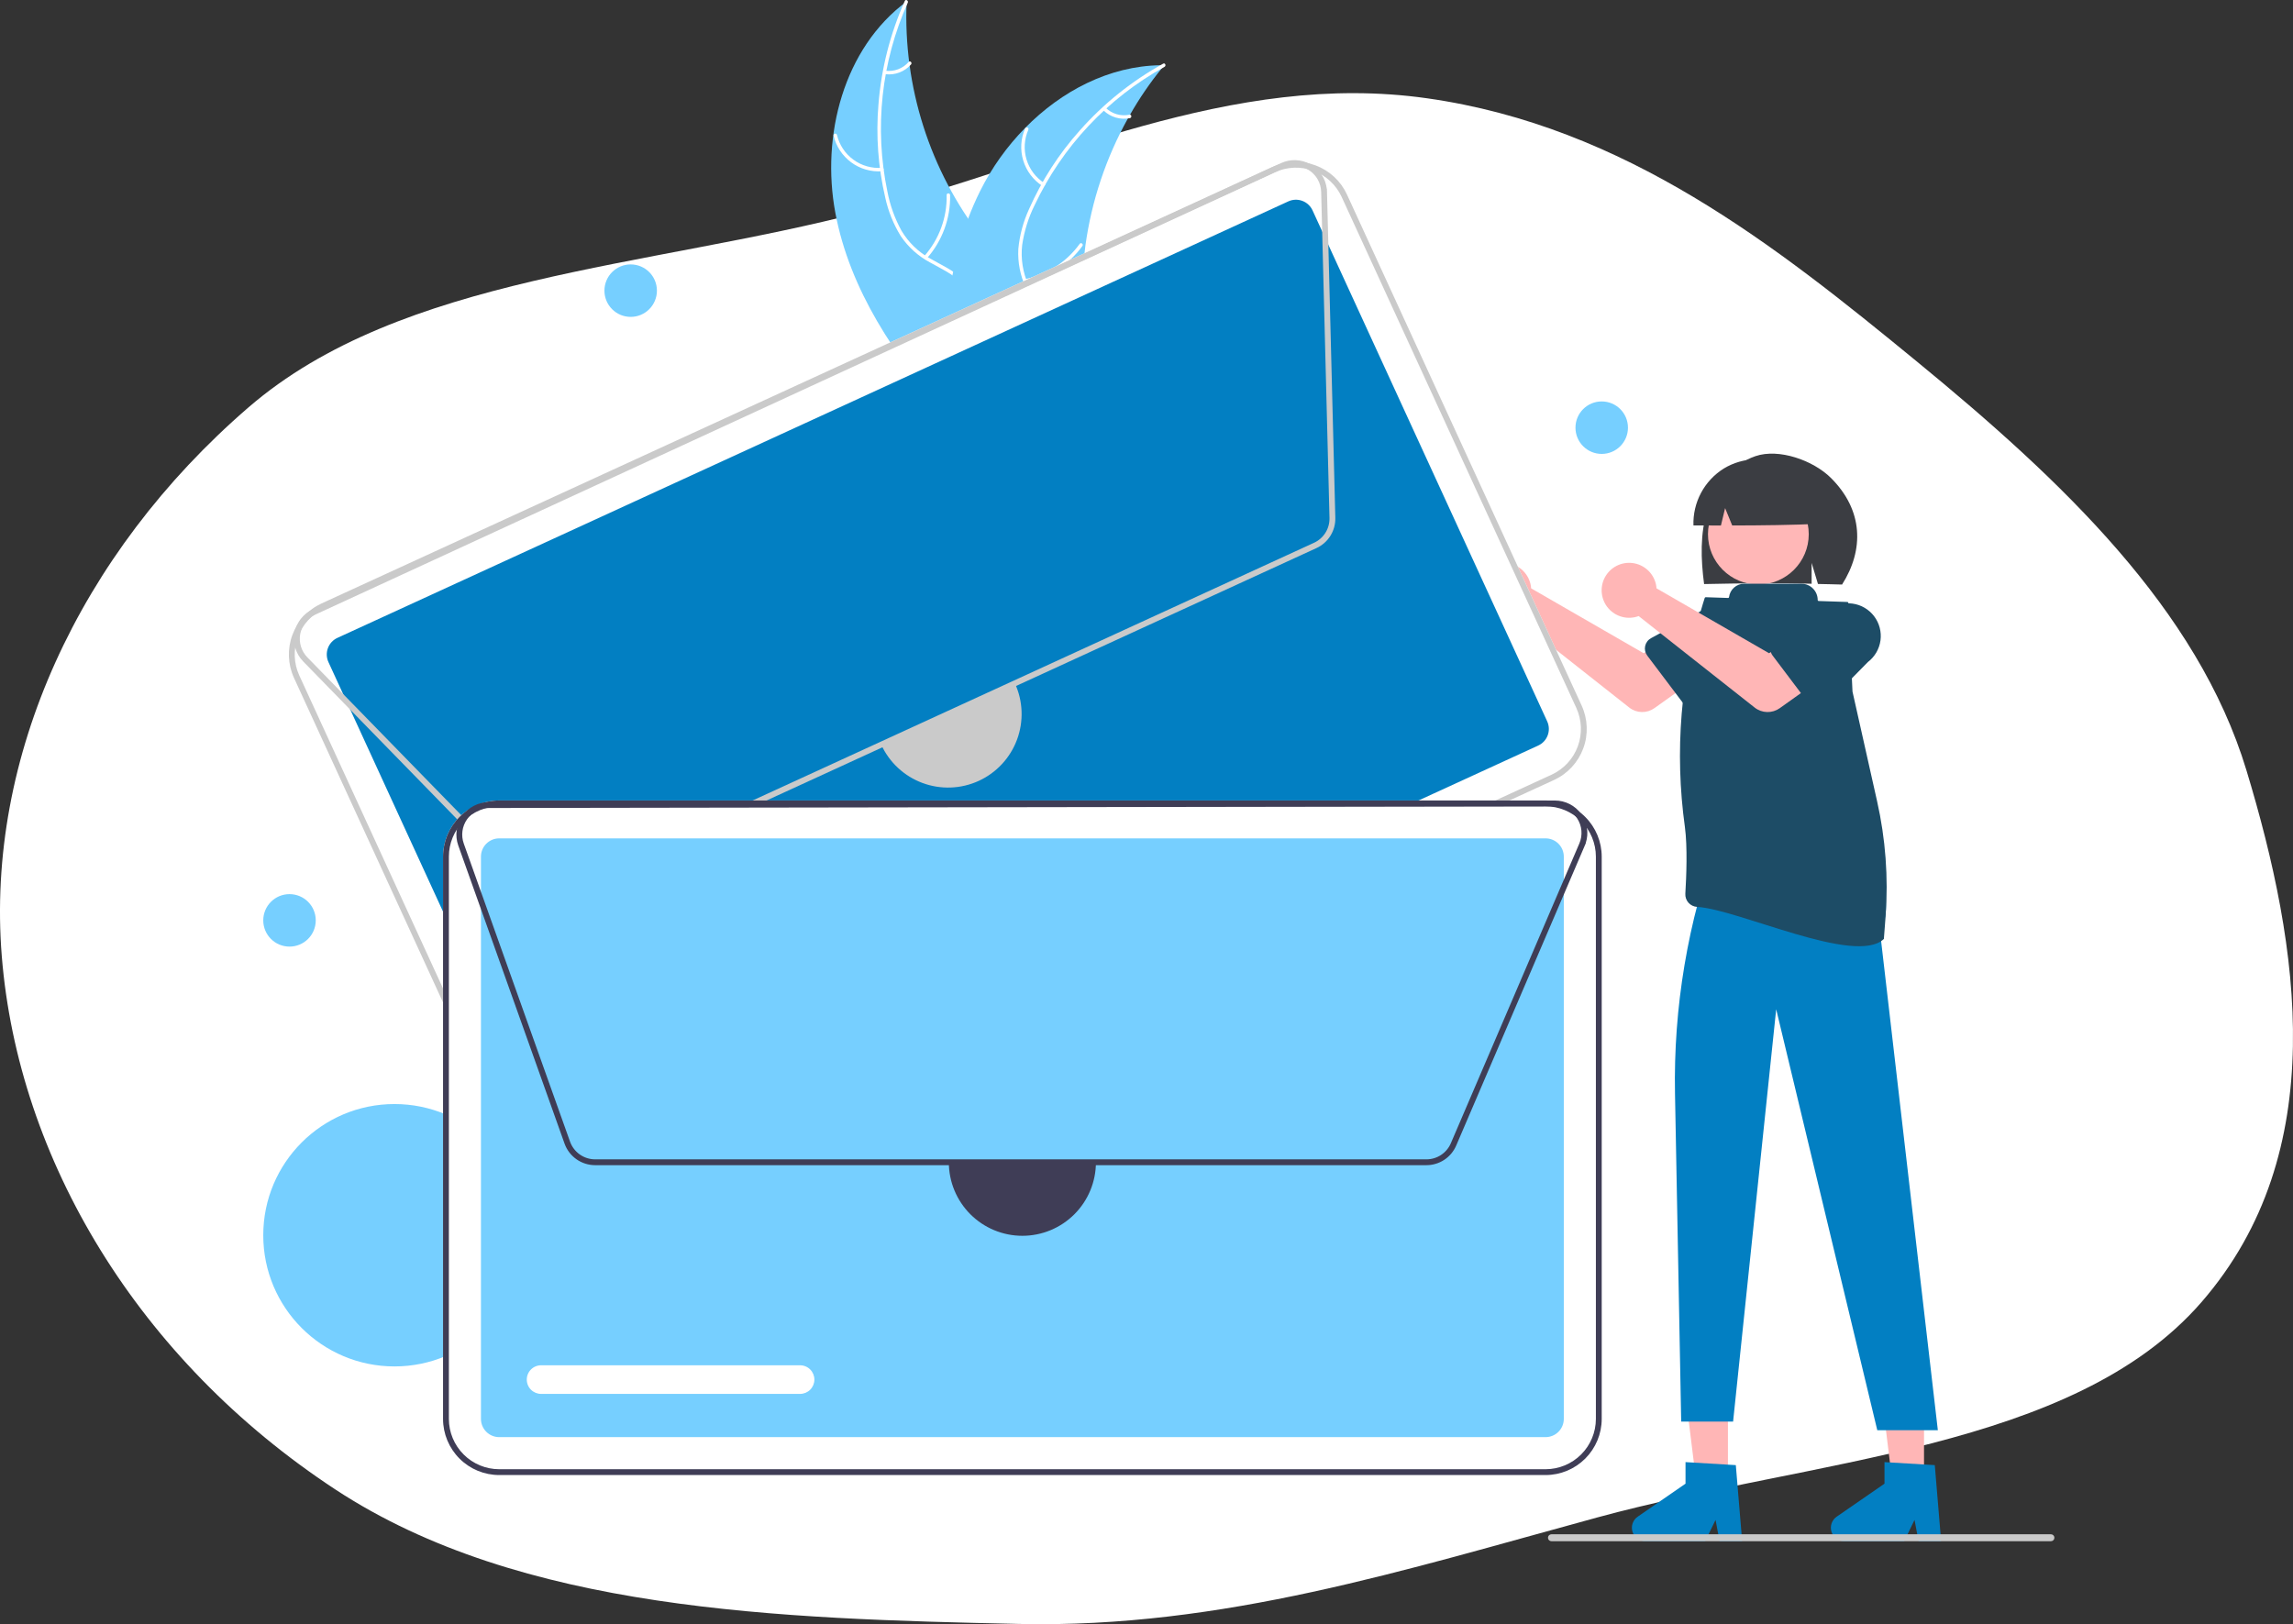 <svg width="566" height="401" viewBox="0 0 566 401" fill="none" xmlns="http://www.w3.org/2000/svg">
<rect x="0" y="0" width="566" height="401" fill="#333333" stroke="none"/>
<path fill-rule="evenodd" clip-rule="evenodd" d="M61.304 100.606C99.085 67.957 160.032 66.207 213.096 52.284C259.667 40.064 303.935 17.411 352.252 24.266C401.311 31.226 438.394 60.739 473.049 89.165C508.955 118.615 542.441 150.336 554.499 190.153C567.748 233.906 575.557 284.468 543.405 321.495C511.728 357.974 447.134 360.257 394.296 374.642C346.95 387.531 301.643 402.046 251.583 400.941C192.208 399.629 128.592 397.818 82.814 367.762C34.012 335.72 4.473 286.162 0.438 236.049C-3.511 186.994 19.424 136.796 61.304 100.606Z" fill="white"/>
<g clip-path="url(#clip0_5145_44909)">
<path d="M206.196 52.542C202.642 33.521 208.237 11.881 223.789 0.367C222.908 21.392 229.491 42.05 242.375 58.688C247.367 65.087 253.586 71.683 253.393 79.797C253.273 84.845 250.543 89.548 246.945 93.091C243.347 96.634 238.915 99.189 234.535 101.703L233.854 102.764C221.017 88.284 209.75 71.563 206.196 52.542Z" fill="#76CFFF"/>
<path d="M224.074 0.658C217.54 15.281 215.78 31.592 219.043 47.272C219.686 50.66 220.858 53.926 222.518 56.949C224.23 59.842 226.685 62.223 229.628 63.846C232.342 65.414 235.3 66.704 237.586 68.905C238.739 70.049 239.637 71.423 240.222 72.939C240.807 74.454 241.064 76.076 240.978 77.698C240.869 81.745 239.312 85.511 237.661 89.142C235.828 93.172 233.861 97.33 233.979 101.862C233.994 102.411 233.141 102.401 233.127 101.853C232.92 93.968 238.62 87.636 239.89 80.071C240.483 76.541 240.015 72.811 237.533 70.074C235.363 67.682 232.314 66.349 229.552 64.785C226.658 63.244 224.185 61.017 222.349 58.3C220.541 55.372 219.244 52.157 218.515 48.793C216.752 41.246 216.186 33.469 216.839 25.747C217.535 16.929 219.734 8.296 223.342 0.22C223.565 -0.28 224.296 0.161 224.074 0.658L224.074 0.658Z" fill="white"/>
<path d="M217.694 42.285C214.989 42.475 212.304 41.698 210.12 40.092C207.935 38.485 206.392 36.154 205.767 33.516C205.642 32.981 206.467 32.763 206.591 33.298C207.169 35.756 208.606 37.927 210.644 39.419C212.682 40.91 215.185 41.624 217.703 41.432C218.251 41.391 218.239 42.244 217.694 42.285Z" fill="white"/>
<path d="M228.147 63.232C231.819 59.079 233.791 53.695 233.67 48.152C233.657 47.603 234.51 47.613 234.523 48.161C234.638 53.929 232.574 59.528 228.743 63.841C228.378 64.252 227.783 63.641 228.147 63.232Z" fill="white"/>
<path d="M218.534 17.459C219.596 17.604 220.678 17.482 221.681 17.105C222.685 16.728 223.579 16.108 224.283 15.301C224.643 14.885 225.238 15.497 224.88 15.91C224.097 16.799 223.109 17.482 222.001 17.901C220.894 18.32 219.7 18.461 218.525 18.312C218.414 18.307 218.308 18.26 218.229 18.18C218.151 18.1 218.106 17.993 218.104 17.881C218.105 17.768 218.152 17.66 218.232 17.581C218.313 17.502 218.421 17.458 218.534 17.459Z" fill="white"/>
<path d="M287.389 16.1C287.172 16.366 286.954 16.632 286.739 16.904C283.834 20.492 281.225 24.309 278.938 28.319C278.757 28.626 278.577 28.94 278.405 29.252C272.998 38.971 269.444 49.61 267.921 60.627C267.319 65.011 267.052 69.435 267.121 73.86C267.217 79.971 267.808 86.589 265.934 92.21C265.745 92.798 265.52 93.375 265.26 93.935L235.201 103.513C235.122 103.5 235.044 103.494 234.965 103.482L233.782 103.919C233.762 103.691 233.747 103.454 233.727 103.226C233.716 103.094 233.71 102.96 233.699 102.828C233.693 102.739 233.687 102.65 233.677 102.57C233.675 102.541 233.673 102.511 233.673 102.488C233.663 102.408 233.662 102.333 233.654 102.26C233.564 100.937 233.482 99.611 233.413 98.28C233.411 98.273 233.411 98.273 233.415 98.264C232.899 88.132 233.225 77.868 235.098 67.979C235.154 67.682 235.208 67.378 235.278 67.076C236.147 62.623 237.379 58.249 238.96 53.997C239.834 51.671 240.825 49.392 241.929 47.166C244.793 41.422 248.542 36.164 253.04 31.585C262.007 22.457 273.794 16.3 286.424 16.106C286.747 16.101 287.064 16.098 287.389 16.1Z" fill="#76CFFF"/>
<path d="M287.443 16.504C273.422 24.246 262.197 36.209 255.362 50.694C253.835 53.786 252.805 57.1 252.31 60.513C251.935 63.853 252.462 67.232 253.835 70.3C255.058 73.186 256.643 75.997 257.143 79.13C257.375 80.738 257.265 82.376 256.819 83.938C256.373 85.5 255.603 86.95 254.557 88.194C252.033 91.359 248.522 93.429 245.019 95.334C241.129 97.448 237.054 99.583 234.421 103.273C234.102 103.72 233.427 103.199 233.745 102.753C238.327 96.333 246.691 94.709 252.26 89.433C254.858 86.972 256.731 83.712 256.397 80.033C256.105 76.815 254.472 73.916 253.209 71.004C251.826 68.031 251.191 64.764 251.361 61.489C251.681 58.062 252.582 54.715 254.024 51.59C257.16 44.503 261.391 37.953 266.562 32.18C272.426 25.559 279.38 19.99 287.123 15.713C287.602 15.449 287.92 16.241 287.443 16.504Z" fill="white"/>
<path d="M257.288 45.9C255.013 44.423 253.337 42.186 252.56 39.588C251.783 36.99 251.954 34.2 253.044 31.717C253.266 31.215 254.056 31.537 253.833 32.039C252.814 34.35 252.655 36.948 253.384 39.366C254.113 41.784 255.682 43.862 257.808 45.224C258.27 45.521 257.747 46.195 257.288 45.9Z" fill="white"/>
<path d="M253.022 68.918C258.455 67.813 263.271 64.702 266.512 60.203C266.832 59.758 267.507 60.279 267.187 60.724C263.807 65.399 258.788 68.627 253.132 69.764C252.593 69.872 252.486 69.026 253.022 68.918V68.918Z" fill="white"/>
<path d="M272.906 26.583C273.667 27.338 274.603 27.892 275.631 28.195C276.659 28.498 277.747 28.542 278.796 28.321C279.333 28.206 279.439 29.053 278.905 29.167C277.745 29.405 276.545 29.356 275.408 29.023C274.271 28.691 273.234 28.085 272.385 27.259C272.299 27.187 272.243 27.086 272.228 26.975C272.214 26.864 272.242 26.751 272.308 26.66C272.377 26.571 272.479 26.513 272.591 26.499C272.703 26.484 272.816 26.514 272.906 26.583V26.583Z" fill="white"/>
<path d="M377.784 144.193C377.863 144.542 377.915 144.896 377.938 145.253L405.701 161.269L412.449 157.385L419.643 166.802L408.365 174.841C407.454 175.49 406.357 175.826 405.239 175.799C404.12 175.772 403.041 175.383 402.162 174.69L373.534 152.104C372.242 152.583 370.835 152.656 369.5 152.315C368.165 151.974 366.966 151.235 366.061 150.196C365.157 149.157 364.59 147.867 364.437 146.498C364.283 145.129 364.55 143.745 365.202 142.532C365.854 141.318 366.86 140.332 368.086 139.704C369.313 139.076 370.701 138.836 372.067 139.016C373.433 139.197 374.711 139.789 375.732 140.713C376.754 141.638 377.469 142.852 377.784 144.193Z" fill="#FFB6B6"/>
<path d="M406.085 159.502C406.173 159.093 406.349 158.708 406.599 158.374C406.849 158.039 407.169 157.762 407.536 157.562L420.353 150.579C422.06 149.29 424.209 148.731 426.327 149.025C428.445 149.318 430.361 150.439 431.654 152.143C432.946 153.846 433.511 155.993 433.223 158.112C432.935 160.231 431.819 162.15 430.118 163.447L419.845 173.883C419.552 174.181 419.198 174.412 418.808 174.561C418.417 174.709 417.999 174.772 417.582 174.745C417.165 174.717 416.759 174.6 416.391 174.402C416.023 174.203 415.703 173.928 415.451 173.594L406.606 161.867C406.354 161.533 406.177 161.149 406.087 160.741C405.998 160.333 405.997 159.91 406.085 159.502Z" fill="#1D4C66"/>
<path d="M421.461 125.878C423.305 120 427.499 114.61 433.299 112.623C439.099 110.636 447.592 113.663 451.952 118.009C459.928 125.958 460.174 135.689 454.694 144.319C453.604 144.261 449.843 144.218 448.74 144.177L447.179 138.976V144.126C438.568 143.86 429.604 144.026 420.635 144.199C419.831 138.089 419.616 131.755 421.461 125.878Z" fill="#3B3D42"/>
<path d="M426.518 365.602H418.664L414.928 335.309L426.519 335.309L426.518 365.602Z" fill="#FFB6B6"/>
<path d="M474.922 365.602H467.068L463.332 335.309L474.924 335.309L474.922 365.602Z" fill="#FFB6B6"/>
<path d="M451.989 179.545L453.768 184.172L453.412 188.799L418.584 200.862L420.312 180.613L424.227 175.986L451.989 179.545Z" fill="#FFB6B6"/>
<path d="M434.031 144.319C440.901 144.319 446.47 138.75 446.47 131.88C446.47 125.01 440.901 119.44 434.031 119.44C427.161 119.44 421.592 125.01 421.592 131.88C421.592 138.75 427.161 144.319 434.031 144.319Z" fill="#FFB7B7"/>
<path d="M459.786 200.776V208.682C459.786 208.682 469.04 220.707 464.057 229.961L478.334 353.111H463.386L438.431 249.18L427.795 350.975H414.982L413.454 270.016C413.053 248.721 416.608 227.536 423.94 207.539V207.539L459.786 200.776Z" fill="#027FC2"/>
<path d="M425.484 115.682C427.874 114.225 430.612 113.437 433.411 113.4C436.21 113.363 438.967 114.079 441.395 115.472C443.823 116.866 445.831 118.886 447.211 121.322C448.591 123.757 449.291 126.519 449.238 129.318C442.285 129.637 434.981 129.721 427.574 129.735L425.824 125.451L424.792 129.738C422.535 129.738 420.274 129.735 418.009 129.729C417.916 126.938 418.558 124.172 419.87 121.707C421.182 119.242 423.118 117.164 425.484 115.682Z" fill="#3B3D42"/>
<path d="M430.031 380.515H424.458L423.464 375.254L420.916 380.515H406.135C405.427 380.515 404.737 380.289 404.166 379.869C403.595 379.449 403.174 378.858 402.963 378.181C402.752 377.505 402.763 376.779 402.994 376.109C403.225 375.439 403.664 374.861 404.247 374.458L416.051 366.307V360.987L428.466 361.728L430.031 380.515Z" fill="#027FC2"/>
<path d="M479.147 380.515H473.574L472.579 375.254L470.031 380.515H455.251C454.542 380.515 453.852 380.289 453.281 379.869C452.711 379.449 452.289 378.858 452.078 378.181C451.867 377.505 451.878 376.779 452.109 376.109C452.34 375.439 452.779 374.861 453.363 374.458L465.166 366.307V360.987L477.581 361.728L479.147 380.515Z" fill="#027FC2"/>
<path d="M465.446 226.131C466.137 216.63 465.425 207.078 463.331 197.785C460.689 186.057 457.332 171.133 457.267 170.747C457.266 170.739 457.265 170.732 457.265 170.724L456.242 148.863C456.239 148.8 456.212 148.74 456.167 148.695C456.122 148.651 456.061 148.625 455.998 148.623L448.92 148.385C448.855 148.383 448.793 148.355 448.747 148.308C448.701 148.261 448.676 148.198 448.676 148.132C448.676 147.605 448.572 147.083 448.37 146.596C448.169 146.109 447.873 145.666 447.5 145.293C447.127 144.92 446.684 144.625 446.197 144.423C445.71 144.221 445.188 144.117 444.661 144.117H430.525C429.609 144.118 428.725 144.452 428.039 145.058C427.352 145.664 426.91 146.499 426.796 147.408C426.79 147.471 426.76 147.528 426.713 147.57C426.666 147.612 426.605 147.634 426.542 147.633L421.042 147.448C420.986 147.446 420.932 147.462 420.887 147.494C420.842 147.526 420.809 147.572 420.792 147.624L420.409 148.84C414.856 166.722 413.315 185.609 415.894 204.155C416.56 209.091 416.258 216.511 416.006 220.646C415.981 221.05 416.036 221.455 416.168 221.838C416.3 222.221 416.507 222.574 416.776 222.876C417.044 223.179 417.37 223.426 417.735 223.602C418.099 223.779 418.495 223.881 418.899 223.904C429.126 224.493 458.08 238.502 465.012 231.814C465.028 231.798 465.213 229.33 465.446 226.131Z" fill="#1D4C66"/>
<path d="M408.735 144.193C408.814 144.542 408.866 144.896 408.889 145.253L436.652 161.269L443.401 157.385L450.595 166.802L439.317 174.841C438.405 175.49 437.308 175.826 436.19 175.799C435.071 175.772 433.992 175.383 433.113 174.69L404.485 152.104C403.193 152.583 401.786 152.656 400.451 152.315C399.116 151.974 397.917 151.235 397.012 150.196C396.108 149.157 395.541 147.867 395.388 146.498C395.234 145.129 395.501 143.745 396.153 142.532C396.805 141.318 397.811 140.332 399.038 139.704C400.264 139.076 401.652 138.836 403.018 139.016C404.384 139.197 405.662 139.789 406.683 140.713C407.705 141.638 408.42 142.852 408.735 144.193Z" fill="#FFB6B6"/>
<path d="M437.038 159.501C437.127 159.093 437.302 158.708 437.552 158.373C437.802 158.039 438.122 157.762 438.489 157.562L451.307 150.578C453.014 149.291 455.162 148.732 457.28 149.026C459.398 149.319 461.313 150.44 462.605 152.144C463.898 153.847 464.462 155.993 464.175 158.112C463.887 160.231 462.771 162.149 461.072 163.447L450.799 173.883C450.505 174.181 450.151 174.412 449.761 174.56C449.37 174.709 448.952 174.772 448.535 174.745C448.118 174.717 447.712 174.6 447.344 174.402C446.976 174.203 446.656 173.927 446.404 173.594L437.559 161.867C437.307 161.533 437.13 161.149 437.041 160.741C436.951 160.333 436.95 159.91 437.038 159.501Z" fill="#1D4C66"/>
<path d="M97.373 337.361C115.262 337.361 129.763 322.859 129.763 304.97C129.763 287.082 115.262 272.58 97.373 272.58C79.484 272.58 64.982 287.082 64.982 304.97C64.982 322.859 79.484 337.361 97.373 337.361Z" fill="#76CFFF"/>
<path d="M383.598 192.572L148.869 300.341C145.528 301.87 141.717 302.012 138.271 300.735C134.826 299.457 132.028 296.866 130.491 293.528L72.566 167.362C71.036 164.021 70.895 160.209 72.172 156.764C73.449 153.319 76.041 150.52 79.378 148.983L314.107 41.215C317.448 39.686 321.259 39.544 324.705 40.821C328.15 42.098 330.948 44.69 332.485 48.028L390.411 174.194C391.94 177.535 392.082 181.346 390.805 184.792C389.527 188.237 386.935 191.035 383.598 192.572Z" fill="white"/>
<path d="M83.282 157.487C82.198 157.986 81.356 158.895 80.941 160.015C80.526 161.134 80.572 162.372 81.069 163.457L138.994 289.623C139.494 290.708 140.403 291.55 141.522 291.965C142.641 292.38 143.88 292.333 144.965 291.837L379.693 184.068C380.778 183.569 381.62 182.66 382.034 181.541C382.449 180.421 382.403 179.183 381.907 178.098L323.981 51.932C323.482 50.847 322.573 50.005 321.454 49.591C320.334 49.176 319.096 49.222 318.011 49.719L83.282 157.487Z" fill="#027FC2"/>
<path d="M383.598 192.572L148.869 300.341C145.528 301.87 141.717 302.012 138.271 300.735C134.826 299.457 132.028 296.866 130.491 293.528L72.566 167.362C71.036 164.021 70.895 160.209 72.172 156.764C73.449 153.319 76.041 150.52 79.378 148.983L314.107 41.215C317.448 39.686 321.259 39.544 324.705 40.821C328.15 42.098 330.948 44.69 332.485 48.028L390.411 174.194C391.94 177.535 392.082 181.346 390.805 184.792C389.527 188.237 386.935 191.035 383.598 192.572ZM79.979 150.292C76.988 151.669 74.665 154.176 73.521 157.264C72.376 160.352 72.503 163.767 73.874 166.761L131.799 292.927C133.176 295.918 135.684 298.241 138.772 299.385C141.859 300.53 145.275 300.403 148.269 299.032L382.997 191.264C385.988 189.887 388.311 187.379 389.455 184.292C390.6 181.204 390.473 177.788 389.102 174.794L331.177 48.628C329.8 45.637 327.292 43.315 324.205 42.17C321.117 41.026 317.702 41.153 314.707 42.523L79.979 150.292Z" fill="#CACACA"/>
<path d="M324.945 135.321L138.467 220.936C136.965 221.623 135.288 221.83 133.664 221.528C132.04 221.226 130.549 220.431 129.394 219.25L74.835 163.299C73.94 162.381 73.278 161.262 72.906 160.036C72.534 158.81 72.461 157.512 72.694 156.251C72.928 154.991 73.46 153.805 74.247 152.794C75.034 151.782 76.052 150.974 77.216 150.437L316.199 40.271C317.347 39.742 318.605 39.492 319.869 39.542C321.133 39.593 322.367 39.942 323.47 40.562C324.573 41.181 325.513 42.053 326.214 43.106C326.915 44.159 327.357 45.363 327.503 46.619L327.535 46.618L329.608 127.84C329.649 129.407 329.229 130.951 328.4 132.281C327.571 133.611 326.37 134.668 324.945 135.321ZM316.809 41.574L77.819 151.745C76.864 152.185 76.029 152.847 75.383 153.677C74.738 154.507 74.301 155.48 74.11 156.513C73.918 157.547 73.978 158.611 74.284 159.617C74.589 160.623 75.131 161.541 75.865 162.294L130.425 218.245C131.372 219.213 132.595 219.866 133.927 220.113C135.259 220.361 136.635 220.191 137.867 219.628L324.344 134.012C325.513 133.477 326.498 132.61 327.178 131.519C327.858 130.428 328.203 129.162 328.169 127.877L326.114 47.375L326.402 47.368L326.114 47.375C326.086 46.288 325.79 45.226 325.25 44.283C324.711 43.339 323.945 42.545 323.023 41.97C322.101 41.395 321.051 41.058 319.966 40.989C318.882 40.92 317.797 41.121 316.809 41.574Z" fill="#CACACA"/>
<path d="M208.008 251.143L149.909 277.817C149.488 278.011 149.032 278.12 148.568 278.138C148.104 278.156 147.642 278.082 147.206 277.921C146.771 277.76 146.372 277.514 146.031 277.199C145.691 276.883 145.416 276.504 145.223 276.082C145.029 275.66 144.92 275.205 144.903 274.741C144.885 274.277 144.96 273.814 145.121 273.379C145.283 272.944 145.528 272.545 145.844 272.205C146.16 271.865 146.54 271.591 146.962 271.397L205.06 244.723C205.912 244.333 206.883 244.297 207.76 244.623C208.638 244.949 209.35 245.61 209.741 246.461C210.131 247.311 210.168 248.282 209.843 249.16C209.518 250.038 208.858 250.751 208.008 251.143Z" fill="white"/>
<path d="M250.511 168.702C251.508 170.869 252.069 173.211 252.16 175.595C252.252 177.978 251.873 180.357 251.045 182.594C250.217 184.831 248.956 186.883 247.334 188.632C245.713 190.382 243.763 191.794 241.595 192.79C239.427 193.785 237.084 194.343 234.7 194.433C232.317 194.522 229.939 194.141 227.703 193.311C225.466 192.48 223.416 191.218 221.668 189.594C219.92 187.971 218.509 186.02 217.516 183.851" fill="#CACACA"/>
<path d="M381.505 364.179H123.219C119.545 364.175 116.022 362.714 113.423 360.115C110.825 357.517 109.363 353.994 109.359 350.32V211.492C109.364 207.817 110.825 204.294 113.423 201.696C116.022 199.098 119.545 197.636 123.219 197.632H381.505C385.179 197.636 388.702 199.098 391.3 201.696C393.899 204.294 395.36 207.817 395.365 211.492V350.32C395.36 353.994 393.899 357.517 391.301 360.115C388.702 362.714 385.179 364.175 381.505 364.179Z" fill="white"/>
<path d="M123.219 206.987C122.026 206.989 120.881 207.463 120.037 208.308C119.193 209.152 118.718 210.296 118.717 211.49V350.318C118.718 351.511 119.193 352.656 120.037 353.5C120.881 354.344 122.026 354.819 123.219 354.82H381.505C382.699 354.819 383.843 354.344 384.687 353.5C385.531 352.656 386.006 351.511 386.008 350.318V211.49C386.006 210.296 385.531 209.152 384.687 208.308C383.843 207.463 382.699 206.989 381.505 206.987H123.219Z" fill="#76CFFF"/>
<path d="M381.505 364.179H123.219C119.545 364.175 116.022 362.714 113.423 360.115C110.825 357.517 109.363 353.994 109.359 350.32V211.492C109.364 207.817 110.825 204.294 113.423 201.696C116.022 199.098 119.545 197.636 123.219 197.632H381.505C385.179 197.636 388.702 199.098 391.3 201.696C393.899 204.294 395.36 207.817 395.365 211.492V350.32C395.36 353.994 393.899 357.517 391.301 360.115C388.702 362.714 385.179 364.175 381.505 364.179ZM123.219 199.071C119.926 199.075 116.769 200.385 114.441 202.713C112.112 205.042 110.803 208.199 110.799 211.492V350.32C110.803 353.612 112.112 356.769 114.441 359.098C116.769 361.426 119.926 362.736 123.219 362.74H381.505C384.798 362.736 387.955 361.426 390.283 359.098C392.611 356.769 393.921 353.612 393.925 350.32V211.492C393.921 208.199 392.611 205.042 390.283 202.713C387.955 200.385 384.798 199.075 381.505 199.071H123.219Z" fill="#3F3D56"/>
<path d="M352.089 287.674H146.897C145.245 287.672 143.635 287.16 142.285 286.208C140.935 285.257 139.912 283.911 139.355 282.357L113.117 208.744C112.687 207.537 112.553 206.244 112.726 204.974C112.899 203.704 113.375 202.494 114.112 201.446C114.85 200.398 115.829 199.543 116.966 198.951C118.104 198.36 119.366 198.051 120.648 198.049L383.8 197.645C385.065 197.643 386.312 197.941 387.44 198.514C388.567 199.088 389.543 199.92 390.287 200.943C391.031 201.966 391.521 203.151 391.719 204.4C391.917 205.649 391.816 206.928 391.424 208.131L391.454 208.143L359.449 282.822C358.832 284.263 357.806 285.491 356.498 286.354C355.189 287.217 353.656 287.676 352.089 287.674ZM383.811 199.084L120.65 199.489C119.598 199.49 118.563 199.744 117.63 200.229C116.698 200.714 115.895 201.415 115.29 202.275C114.684 203.134 114.294 204.126 114.152 205.168C114.01 206.21 114.12 207.27 114.473 208.26L140.711 281.873C141.168 283.148 142.007 284.252 143.114 285.032C144.221 285.813 145.542 286.233 146.897 286.235H352.089C353.375 286.236 354.632 285.859 355.705 285.152C356.778 284.444 357.62 283.437 358.125 282.255L389.847 208.238L390.111 208.351L389.847 208.238C390.275 207.239 390.448 206.15 390.352 205.067C390.255 203.985 389.891 202.943 389.293 202.036C388.695 201.129 387.881 200.384 386.924 199.869C385.967 199.354 384.898 199.084 383.811 199.084Z" fill="#3F3D56"/>
<path d="M197.491 344.143H133.561C132.624 344.143 131.726 343.771 131.064 343.108C130.401 342.446 130.029 341.548 130.029 340.611C130.029 339.674 130.401 338.776 131.064 338.114C131.726 337.451 132.624 337.079 133.561 337.079H197.491C198.427 337.079 199.326 337.451 199.988 338.114C200.65 338.776 201.023 339.674 201.023 340.611C201.023 341.548 200.65 342.446 199.988 343.108C199.326 343.771 198.427 344.143 197.491 344.143Z" fill="white"/>
<path d="M270.515 286.957C270.515 291.772 268.603 296.389 265.198 299.793C261.794 303.198 257.177 305.11 252.362 305.11C247.548 305.11 242.93 303.198 239.526 299.793C236.122 296.389 234.209 291.772 234.209 286.957" fill="#3F3D56"/>
<path d="M155.675 78.237C159.253 78.237 162.153 75.337 162.153 71.759C162.153 68.182 159.253 65.281 155.675 65.281C152.098 65.281 149.197 68.182 149.197 71.759C149.197 75.337 152.098 78.237 155.675 78.237Z" fill="#76CFFF"/>
<path d="M71.46 233.711C75.038 233.711 77.939 230.811 77.939 227.233C77.939 223.655 75.038 220.755 71.46 220.755C67.883 220.755 64.982 223.655 64.982 227.233C64.982 230.811 67.883 233.711 71.46 233.711Z" fill="#76CFFF"/>
<path d="M395.365 112.067C398.943 112.067 401.843 109.167 401.843 105.589C401.843 102.012 398.943 99.111 395.365 99.111C391.787 99.111 388.887 102.012 388.887 105.589C388.887 109.167 391.787 112.067 395.365 112.067Z" fill="#76CFFF"/>
<path d="M506.252 380.515H382.957C382.729 380.515 382.511 380.425 382.351 380.264C382.19 380.103 382.1 379.885 382.1 379.658C382.1 379.431 382.19 379.213 382.351 379.052C382.511 378.891 382.729 378.801 382.957 378.801H506.252C506.479 378.801 506.696 378.892 506.856 379.053C507.016 379.213 507.106 379.431 507.106 379.658C507.106 379.885 507.016 380.102 506.856 380.263C506.696 380.424 506.479 380.514 506.252 380.515Z" fill="#CACACA"/>
</g>
<defs>
<clipPath id="clip0_5145_44909">
<rect width="442.127" height="380.515" fill="white" transform="translate(64.982)"/>
</clipPath>
</defs>
</svg>

